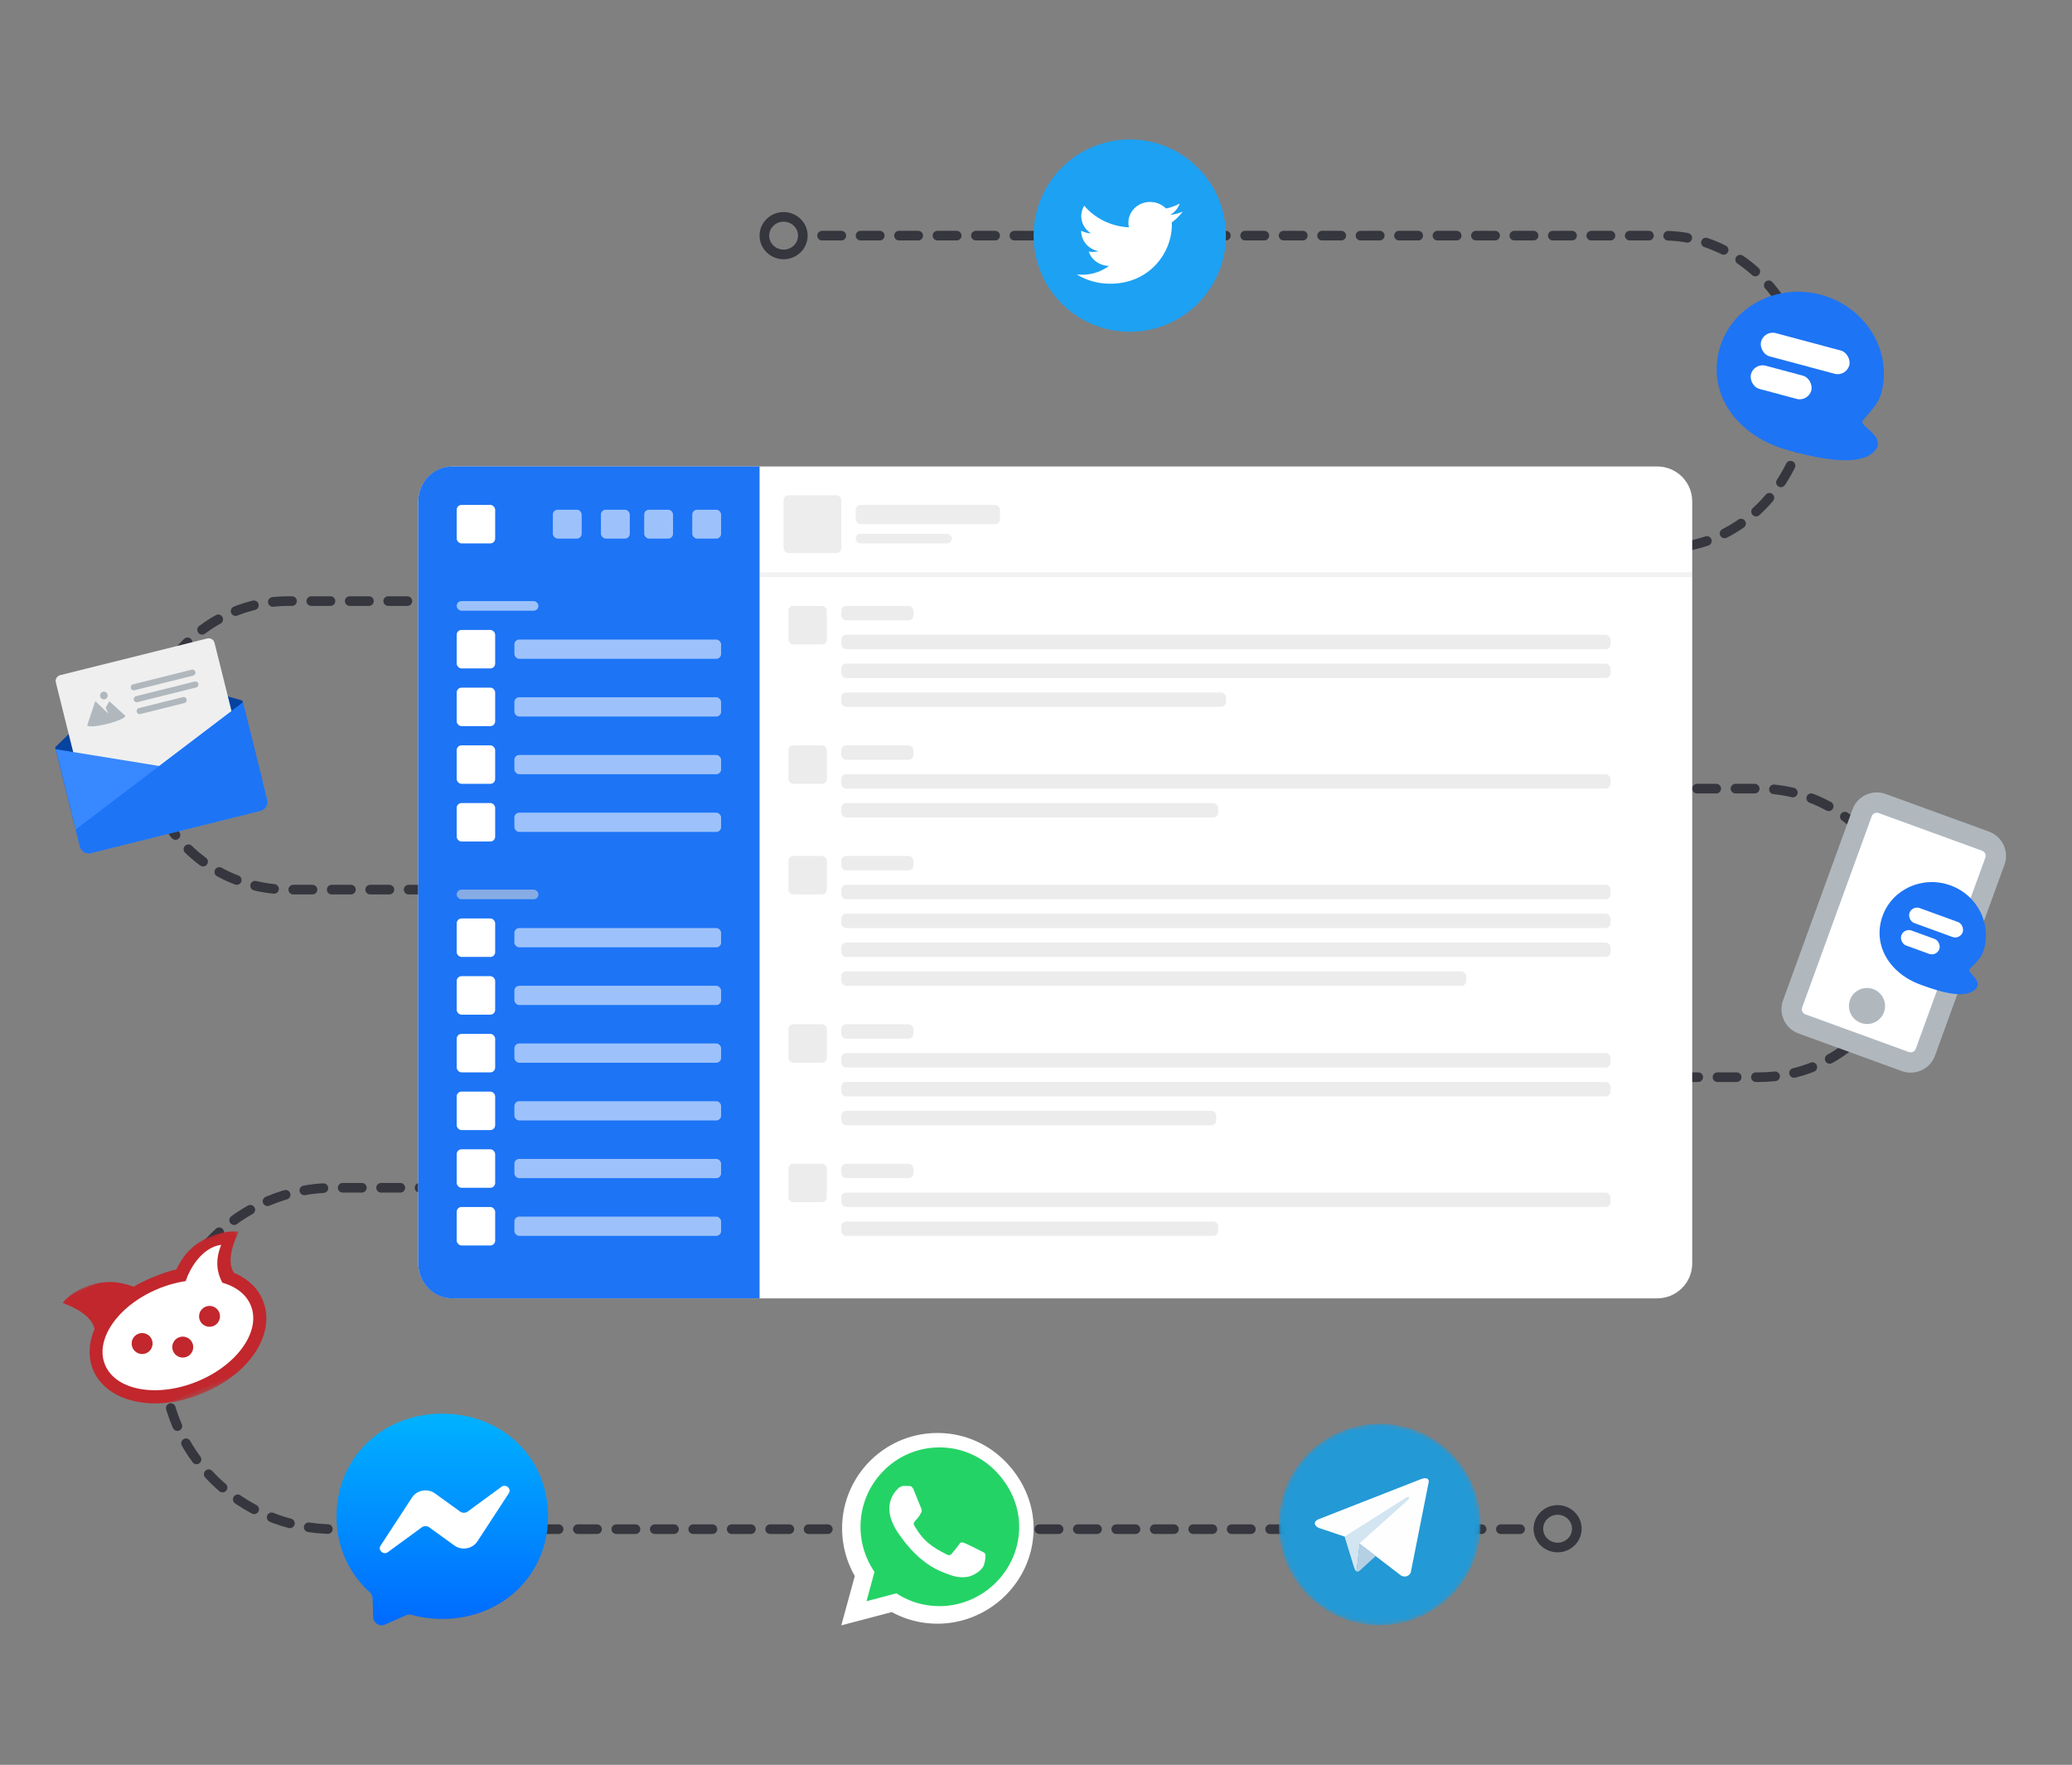 <svg height="367" viewBox="0 0 431 367" width="431" xmlns="http://www.w3.org/2000/svg"><rect x="0" y="0" width="431" height="367" fill="#808080" stroke="none"/><linearGradient id="a" x1="50%" x2="50%" y1="0%" y2="100.001%"><stop offset="0" stop-color="#00b2ff"/><stop offset="1" stop-color="#006aff"/></linearGradient><mask id="b" fill="#fff"><path d="M0 .025h39.568V29.7H0z" fill-rule="evenodd"/></mask><mask id="c" fill="#fff"><path d="M20.99.019C9.399.019 0 9.399 0 20.97s9.398 20.951 20.99 20.951c11.594 0 20.991-9.38 20.991-20.951S32.584.019 20.991.019z" fill-rule="evenodd"/></mask><g fill="none" fill-rule="evenodd"><path d="M171 49h175c16.569 0 30 14.55 30 32.5S362.569 114 346 114H101" stroke="#35363e" stroke-dasharray="4" stroke-linecap="round" stroke-linejoin="round" stroke-width="2"/><ellipse cx="163" cy="49.005" rx="4" ry="3.905" stroke="#35363e" stroke-width="2"/><path d="M388.725 89.326c-1.63-1.446-1.488-1.61-1.025-2.143.273-.34.569-.678.867-1.02 1.071-1.219 2.282-2.603 2.769-4.42 2.355-8.79-3.291-17.963-12.583-20.453s-18.767 2.632-21.122 11.422c-2.475 9.234 3.623 18.051 14.496 20.965l.37.1.433.117c6.006 1.609 14.078 3.225 17.098-.196 1.595-1.806-.361-3.539-1.303-4.372" fill="#1d74f5"/><g fill="#fff" transform="rotate(15 -32.522 1403.037)"><rect height="5" rx="2.5" width="13" x="7.711" y="17.789"/><rect height="5" rx="2.5" width="19" x="7.987" y="10.699"/></g><g transform="translate(215 29)"><circle cx="20" cy="20" fill="#1da1f3" r="20"/><path d="M28.739 17.237c.014.186.014.372.014.558 0 5.67-4.537 12.205-12.83 12.205-2.554 0-4.927-.704-6.923-1.926a9.8 9.8 0 001.089.053 9.327 9.327 0 005.598-1.832c-1.983-.04-3.644-1.275-4.216-2.975.279.04.558.066.851.066.405 0 .81-.053 1.187-.146-2.066-.399-3.616-2.125-3.616-4.21v-.053c.6.318 1.299.518 2.038.544-1.214-.77-2.01-2.085-2.01-3.573 0-.796.224-1.527.614-2.164 2.22 2.603 5.556 4.303 9.297 4.489a4.617 4.617 0 01-.111-.983c0-2.364 2.01-4.29 4.509-4.29 1.298 0 2.47.518 3.294 1.355a9.158 9.158 0 002.862-1.036c-.335.996-1.047 1.833-1.982 2.364A9.405 9.405 0 0031 15.019a9.45 9.45 0 01-2.261 2.218z" fill="#fff" fill-rule="nonzero"/></g><g stroke="#35363e" stroke-width="2"><path d="M305 185H60c-16.569 0-30-13.431-30-30s13.431-30 30-30h245zm11.195 133H69.5C49.894 318 34 302.106 34 282.5S49.894 247 69.5 247h230" stroke-dasharray="4" stroke-linecap="round" stroke-linejoin="round"/><ellipse cx="324" cy="317.905" rx="4" ry="3.905"/><path d="M121 164h245c16.569 0 30 13.431 30 30s-13.431 30-30 30H121z" stroke-dasharray="4" stroke-linecap="round" stroke-linejoin="round"/></g><g transform="translate(87 97)"><path d="M7.294 0h250.412C261.735 0 265 3.25 265 7.259V165.74c0 4.01-3.265 7.259-7.294 7.259H7.294C3.265 173 0 169.75 0 165.741V7.26C0 3.249 3.265 0 7.294 0z" fill="#fff"/><path d="M7.1 0H71v173H7.1c-3.921 0-7.1-3.25-7.1-7.259V7.26C0 3.249 3.179 0 7.1 0z" fill="#1d74f5"/><path d="M71 22h194v1H71z" fill="#c6c7ca" opacity=".23"/><rect fill="#fff" height="8" rx="1" width="8" x="8" y="8"/><rect fill="#d8d8d8" height="12" opacity=".48" rx="1" width="12" x="76" y="6"/><rect fill="#d8d8d8" height="4" opacity=".48" rx="1" width="30" x="91" y="8"/><rect fill="#d8d8d8" height="2" opacity=".48" rx="1" width="20" x="91" y="14"/><rect fill="#fff" height="8" rx="1" width="8" x="8" y="34"/><g fill="#d8d8d8" opacity=".48"><rect height="8" rx="1" width="8" x="77" y="29"/><rect height="3" rx="1" width="15" x="88" y="29"/><rect height="3" rx="1" width="160" x="88" y="35"/><rect height="3" rx="1" width="160" x="88" y="41"/><rect height="3" rx="1" width="80" x="88" y="47"/></g><g fill="#d8d8d8" opacity=".48"><rect height="8" rx="1" width="8" x="77" y="116"/><rect height="3" rx="1" width="15" x="88" y="116"/><rect height="3" rx="1" width="160" x="88" y="122"/><rect height="3" rx="1" width="160" x="88" y="128"/><rect height="3" rx="1" width="78" x="88" y="134"/></g><g fill="#d8d8d8" opacity=".48"><rect height="8" rx="1" width="8" x="77" y="58"/><rect height="3" rx="1" width="15" x="88" y="58"/><rect height="3" rx="1" width="160" x="88" y="64"/><rect height="3" rx="1" width="78.396" x="88" y="70"/></g><g fill="#d8d8d8" opacity=".48"><rect height="8" rx="1" width="8" x="77" y="145"/><rect height="3" rx="1" width="15" x="88" y="145"/><rect height="3" rx="1" width="160" x="88" y="151"/><rect height="3" rx="1" width="78.396" x="88" y="157"/></g><g fill="#d8d8d8" opacity=".48"><rect height="8" rx="1" width="8" x="77" y="81"/><rect height="3" rx="1" width="15" x="88" y="81"/><rect height="3" rx="1" width="160" x="88" y="87"/><rect height="3" rx="1" width="160" x="88" y="93"/><rect height="3" rx="1" width="160" x="88" y="99"/><rect height="3" rx="1" width="130" x="88" y="105"/></g><rect fill="#fff" height="8" rx="1" width="8" x="8" y="94"/><rect fill="#fff" height="8" rx="1" width="8" x="8" y="106"/><rect fill="#fff" height="8" rx="1" width="8" x="8" y="118"/><rect fill="#fff" height="8" rx="1" width="8" x="8" y="130"/><rect fill="#fff" height="8" rx="1" width="8" x="8" y="142"/><rect fill="#d8d8d8" height="2" opacity=".564" rx="1" width="17" x="8" y="88"/><g fill="#fff"><rect height="4" opacity=".564" rx="1" width="43" x="20" y="96"/><rect height="4" opacity=".564" rx="1" width="43" x="20" y="108"/><rect height="4" opacity=".564" rx="1" width="43" x="20" y="120"/><rect height="4" opacity=".564" rx="1" width="43" x="20" y="132"/><rect height="4" opacity=".564" rx="1" width="43" x="20" y="144"/><rect height="8" rx="1" width="8" x="8" y="154"/><rect height="4" opacity=".564" rx="1" width="43" x="20" y="156"/><rect height="8" rx="1" width="8" x="8" y="46"/><rect height="8" rx="1" width="8" x="8" y="58"/><rect height="8" rx="1" width="8" x="8" y="70"/><rect height="2" opacity=".564" rx="1" width="17" x="8" y="28"/><rect height="4" opacity=".564" rx="1" width="43" x="20" y="36"/><rect height="4" opacity=".564" rx="1" width="43" x="20" y="48"/><rect height="4" opacity=".564" rx="1" width="43" x="20" y="60"/><rect height="4" opacity=".564" rx="1" width="43" x="20" y="72"/><rect height="6" opacity=".564" rx="1" width="6" x="28" y="9"/><rect height="6" opacity=".564" rx="1" width="6" x="38" y="9"/><rect height="6" opacity=".564" rx="1" width="6" x="47" y="9"/><rect height="6" opacity=".564" rx="1" width="6" x="57" y="9"/></g></g><g fill-rule="nonzero"><path d="M209.009 303.813A19.672 19.672 0 00194.99 298c-10.929 0-19.821 8.893-19.821 19.821 0 3.491.91 6.902 2.642 9.911L175 338l10.509-2.759a19.761 19.761 0 009.473 2.41h.01c10.919 0 20.008-8.892 20.008-19.82 0-5.295-2.25-10.269-5.991-14.019z" fill="#fff"/><path d="M195.407 334c-2.953 0-5.843-.796-8.36-2.297l-.595-.358-6.207 1.636 1.654-6.087-.391-.626a16.5 16.5 0 01-2.508-8.777c0-9.09 7.363-16.491 16.416-16.491a16.22 16.22 0 0111.595 4.836c3.095 3.119 4.998 7.257 4.989 11.664 0 9.1-7.55 16.5-16.593 16.5z" fill="#24d366"/><path d="M203.996 322.513c-.488-.254-2.91-1.47-3.363-1.634-.452-.172-.78-.254-1.109.254-.328.509-1.269 1.634-1.561 1.979-.284.336-.577.381-1.065.127-2.893-1.48-4.791-2.64-6.699-5.99-.506-.889.506-.826 1.446-2.75.16-.335.08-.626-.044-.88s-1.109-2.731-1.517-3.739c-.4-.98-.808-.844-1.11-.862-.283-.018-.611-.018-.94-.018-.328 0-.86.127-1.313.626-.452.508-1.721 1.724-1.721 4.202s1.766 4.873 2.005 5.21c.249.335 3.47 5.417 8.411 7.604 3.123 1.38 4.348 1.498 5.91 1.262.949-.146 2.91-1.217 3.317-2.396.409-1.18.409-2.187.284-2.396-.115-.227-.443-.354-.931-.6z" fill="#fff"/></g><path d="M22 .982C9.606.982 0 10.06 0 22.322c0 6.415 2.63 11.957 6.91 15.786.358.323.575.77.593 1.253l.12 3.913a1.763 1.763 0 002.47 1.558l4.364-1.926a1.755 1.755 0 011.173-.088c2.005.553 4.143.845 6.37.845 12.394 0 22-9.079 22-21.34C44 10.06 34.394.982 22 .982z" fill="url(#a)" transform="translate(70 293)"/><path d="M79.173 321.413l6.52-9.979c1.037-1.586 3.26-1.982 4.815-.857l5.185 3.752c.478.345 1.13.34 1.604-.004l7.003-5.127c.933-.685 2.157.396 1.527 1.353l-6.516 9.975c-1.036 1.585-3.26 1.982-4.815.857l-5.185-3.753a1.372 1.372 0 00-1.603.004l-7.008 5.132c-.933.685-2.157-.396-1.527-1.353z" fill="#fff"/><path d="M416.952 179.817l-14.457 39.72c-1.013 2.784-4.103 4.217-6.898 3.199l-21.482-7.819c-2.795-1.017-4.24-4.1-3.228-6.884l14.457-39.72c1.013-2.784 4.103-4.217 6.898-3.2l21.482 7.82c2.795 1.017 4.241 4.1 3.228 6.884z" fill="#b0b8be" fill-rule="nonzero"/><path d="M412.963 178.365a1.145 1.145 0 00-.685-1.46l-21.481-7.82a1.146 1.146 0 00-1.464.68l-14.457 39.72a1.146 1.146 0 00.685 1.46l21.481 7.819c.59.215 1.25-.091 1.464-.679z" fill="#fff" fill-rule="nonzero"/><path d="M410.356 202.819c-.947-1.023-.848-1.12-.522-1.444.195-.205.404-.41.614-.617.754-.735 1.608-1.57 2.028-2.723 2.03-5.58-1-11.82-6.752-13.914s-12.084.74-14.115 6.32c-2.133 5.86 1.205 11.893 7.937 14.343l.229.084.268.098c3.718 1.353 8.748 2.818 10.875.755 1.123-1.09-.014-2.314-.562-2.902" fill="#1d74f5"/><g fill="#fff" transform="rotate(20 -313.688 1211.066)"><rect height="3.313" rx="1.656" width="8.409" x="5.045" y="11.594"/><rect height="3.313" rx="1.656" width="11.773" x="5.045" y="6.625"/></g><path d="M391.888 210.487a3.744 3.744 0 01-4.808 2.229 3.744 3.744 0 01-2.25-4.799 3.744 3.744 0 014.808-2.23 3.744 3.744 0 012.25 4.8z" fill="#b0b8be" fill-rule="nonzero"/><g fill-rule="nonzero"><path d="M11.472 155.4l16.663-16.136 22.287 6.425 4.145 16.624-38.95 9.711z" fill="#0543a0"/><path d="M12.536 140.396l30.563-7.62c.673-.168 1.357.234 1.521.893l5.228 20.966c.164.659-.252 1.335-.924 1.503l-30.563 7.62c-.673.168-1.357-.234-1.522-.893l-5.227-20.966c-.164-.659.251-1.335.924-1.503z" fill="#efefef"/><path d="M55.577 166.364c.245.984-.375 1.994-1.38 2.245l-35.298 8.8c-1.004.251-2.026-.35-2.272-1.333L11.572 155.8l21.557 3.493 17.393-13.205 5.055 20.275z" fill="#3888ff"/><path d="M55.577 166.364c.245.984-.375 1.994-1.38 2.245l-35.298 8.8c-1.004.251-2.026-.35-2.272-1.333l-.892-3.578 34.787-26.409z" fill="#1d74f5"/><path d="M21.979 147.17l.567 1.236-2.723-2.603-1.667 5.01c.07.41 1.916.278 4.113-.27 2.197-.547 3.889-1.297 3.789-1.7l-3.312-3.014-.767 1.34zm-.18-1.761a.783.783 0 00.57-.963.783.783 0 00-.955-.582.783.783 0 00-.57.962.783.783 0 00.955.583zm6.177-1.868l12.203-3.043a.635.635 0 00.456-.77.635.635 0 00-.764-.466l-12.203 3.042a.635.635 0 00-.456.77c.085.34.428.55.764.467zm12.511-1.807l-12.203 3.043a.635.635 0 00-.456.77c.085.34.429.55.764.466l12.204-3.043a.635.635 0 00.456-.77.635.635 0 00-.765-.466zm-2.434 3.233l-9.152 2.282a.635.635 0 00-.456.77c.084.34.428.55.764.466l9.152-2.282a.635.635 0 00.456-.77.635.635 0 00-.764-.466z" fill="#b0b8be"/></g><path d="M39.568 1.35s-5.307-3.029-11.707.073a15.888 15.888 0 00-3.292 2.359c-2.371-.497-7.553-.42-9.57 0a15.892 15.892 0 00-3.292-2.36C5.307-1.677 0 1.35 0 1.35s4.895 4.022 4.14 7.565C1.904 11.113.484 14.086.723 17.265c.23 3.03 1.946 5.702 4.227 7.63 4.598 3.888 11.103 5.162 16.979 4.722 5.148-.385 10.692-2.202 14.188-6.187 1.762-2.008 2.85-4.562 2.748-7.259-.105-2.786-1.474-5.327-3.437-7.256-.756-3.543 4.14-7.565 4.14-7.565" fill="#c1272d" mask="url(#b)" transform="rotate(-22 699.999 102.745)"/><path d="M40.921 287.325c-8.38 3.385-16.926 1.79-19.089-3.562-2.163-5.353 2.878-12.437 11.257-15.823a24.734 24.734 0 015.55-1.533c.862-2.697 3.42-6.995 7.372-7.536-.66 1.724-1.533 4.54.246 7.876 2.824.804 4.98 2.423 5.921 4.755 2.163 5.353-2.877 12.437-11.257 15.823" fill="#fff"/><path d="M36.023 281.003a2.174 2.174 0 114.03-1.628 2.174 2.174 0 01-4.03 1.628m-8.457-.753a2.174 2.174 0 114.03-1.63 2.174 2.174 0 01-4.03 1.63m14.016-5.664a2.174 2.174 0 114.031-1.629 2.174 2.174 0 01-4.03 1.63" fill="#c1272d"/><path d="M20.99.019C9.399.019 0 9.399 0 20.97s9.398 20.951 20.99 20.951c11.594 0 20.991-9.38 20.991-20.951S32.584.019 20.991.019z" fill="#2399d6" mask="url(#c)" transform="translate(266 296.06)"/><path d="M297.204 308.13l-3.749 18.868s-.524 1.308-1.966.68l-8.652-6.62-3.146-1.518-5.296-1.78s-.812-.287-.891-.915.918-.969.918-.969l21.052-8.243s1.73-.758 1.73.498" fill="#fefefe"/><path d="M282.172 326.786s-.252-.024-.567-1.018c-.314-.994-1.914-6.228-1.914-6.228l12.716-8.06s.734-.445.707 0c0 0 .132.079-.262.445-.393.366-9.988 8.976-9.988 8.976" fill="#d2e5f1"/><path d="M286.155 323.596l-3.423 3.114s-.267.203-.56.076l.656-5.785" fill="#b5d0e4"/></g></svg>